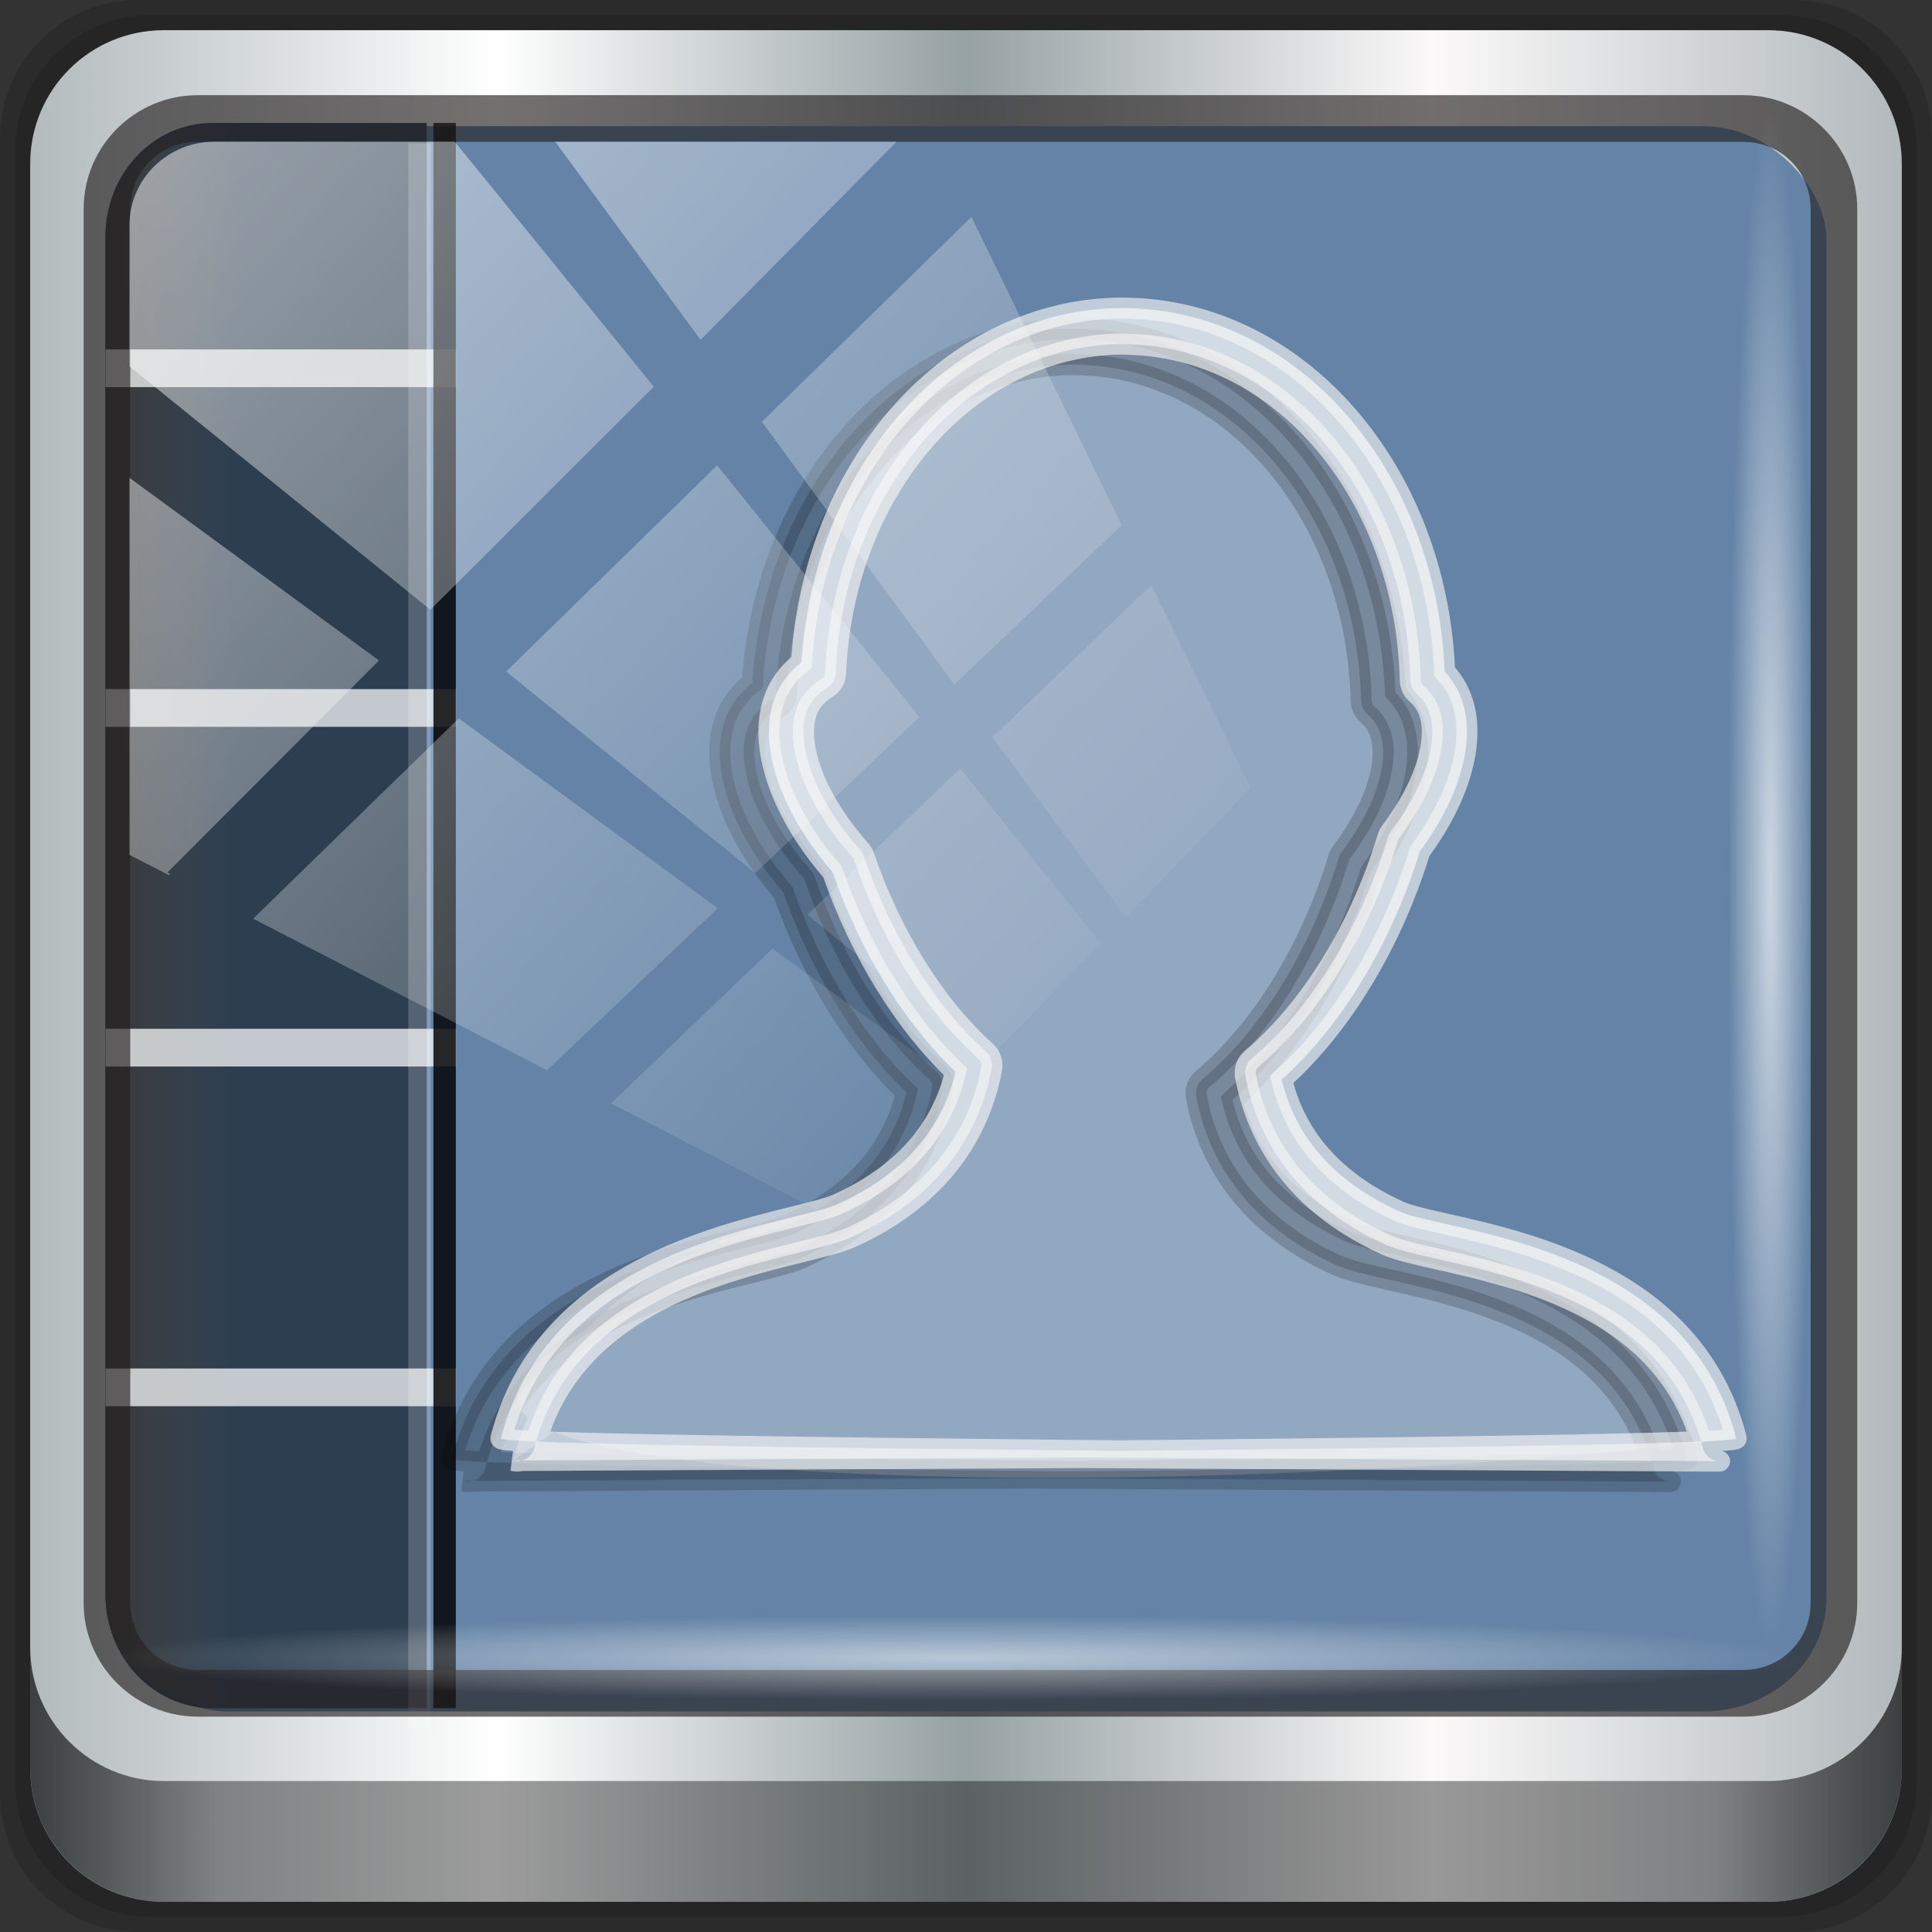 <?xml version="1.0" encoding="UTF-8" standalone="no"?>
<!-- Created with Inkscape (http://www.inkscape.org/) -->

<svg
   xmlns:dc="http://purl.org/dc/elements/1.1/"
   xmlns:cc="http://creativecommons.org/ns#"
   xmlns:rdf="http://www.w3.org/1999/02/22-rdf-syntax-ns#"
   xmlns:svg="http://www.w3.org/2000/svg"
   xmlns="http://www.w3.org/2000/svg"
   xmlns:xlink="http://www.w3.org/1999/xlink"
   xmlns:sodipodi="http://sodipodi.sourceforge.net/DTD/sodipodi-0.dtd"
   xmlns:inkscape="http://www.inkscape.org/namespaces/inkscape"
   width="96"
   height="96"
   viewBox="0 0 96 96"
   version="1.1"
   id="svg1072"
   inkscape:version="0.92.2 5c3e80d, 2017-08-06"
   sodipodi:docname="adress-book-new.svg">
  <rect x="0" y="0" width="96" height="96" fill="#333333" stroke="none"/>
  <defs
     id="defs1066">
    <linearGradient
       y2="47"
       x2="90"
       y1="47"
       x1="6"
       gradientTransform="matrix(1.107,0,0,1.107,-4.994,-3.621)"
       gradientUnits="userSpaceOnUse"
       id="linearGradient4071"
       xlink:href="#linearGradient6139-0"
       inkscape:collect="always" />
    <linearGradient
       id="linearGradient6139-0">
      <stop
         style="stop-color:#b2babc;stop-opacity:1"
         offset="0"
         id="stop6141-2" />
      <stop
         id="stop6151-0"
         offset="0.25"
         style="stop-color:#ffffff;stop-opacity:1;" />
      <stop
         id="stop6147-1"
         offset="0.5"
         style="stop-color:#96a1a4;stop-opacity:1" />
      <stop
         style="stop-color:#fbf9f9;stop-opacity:1;"
         offset="0.75"
         id="stop6149-4" />
      <stop
         style="stop-color:#b2b9bc;stop-opacity:1"
         offset="1"
         id="stop6143-4" />
    </linearGradient>
    <linearGradient
       gradientUnits="userSpaceOnUse"
       y2="88.172"
       x2="94.5"
       y1="88.172"
       x1="1.5"
       id="linearGradient4129"
       xlink:href="#linearGradient3832-0-6-1-1"
       inkscape:collect="always"
       gradientTransform="translate(0.149,0.415)" />
    <linearGradient
       id="linearGradient3832-0-6-1-1">
      <stop
         id="stop3834-6-3-7-1"
         offset="0"
         style="stop-color:#000000;stop-opacity:1;" />
      <stop
         style="stop-color:#000000;stop-opacity:0.588;"
         offset="0.1"
         id="stop3872-2-4" />
      <stop
         id="stop3844-6-2-7-6"
         offset="0.9"
         style="stop-color:#000000;stop-opacity:0.588;" />
      <stop
         id="stop3836-5-0-2-9"
         offset="1"
         style="stop-color:#000000;stop-opacity:1;" />
    </linearGradient>
    <radialGradient
       r="43.199"
       fy="44.893"
       fx="13.948"
       cy="44.893"
       cx="13.948"
       gradientTransform="matrix(0.975,0,0,0.049,34.048,80.582)"
       gradientUnits="userSpaceOnUse"
       id="radialGradient7462"
       xlink:href="#linearGradient3737"
       inkscape:collect="always" />
    <linearGradient
       id="linearGradient3737">
      <stop
         id="stop3739"
         style="stop-color:#ffffff;stop-opacity:1"
         offset="0" />
      <stop
         id="stop3741"
         style="stop-color:#ffffff;stop-opacity:0"
         offset="1" />
    </linearGradient>
    <radialGradient
       r="43.199"
       fy="44.893"
       fx="13.948"
       cy="44.893"
       cx="13.948"
       gradientTransform="matrix(0.888,0,0,0.049,31.96,-90.317)"
       gradientUnits="userSpaceOnUse"
       id="radialGradient7464"
       xlink:href="#linearGradient3737"
       inkscape:collect="always" />
    <linearGradient
       y2="14.514"
       x2="50.528"
       y1="-28.642"
       x1="2.771"
       gradientUnits="userSpaceOnUse"
       id="linearGradient4767"
       xlink:href="#linearGradient3737"
       inkscape:collect="always" />
    <clipPath
       clipPathUnits="userSpaceOnUse"
       id="clipPath4156-4-1">
      <path
         style="opacity:0.6;fill:#ffffff;fill-opacity:1;stroke:none"
         d="m 27.046,-55.695 -14.214,13.321 h 0.061 l 15.653,21.771 10.231,-10.546 C 38.562,-32.302 27.468,-54.819 27.046,-55.695 Z M 9.647,-39.383 -5.241,-25.321 15.988,-7.806 26.372,-18.383 Z m 31.491,12.951 -9.741,9.714 8.945,12.458 7.781,-7.555 z m -49.84,4.379 -13.754,12.982 26.283,13.846 0.061,-0.062 -0.123,-0.062 L 13.599,-5.401 -8.702,-22.053 Z m 38.015,7.401 -9.803,9.775 11.579,9.559 7.628,-7.401 -8.669,-11.009 z m 20.187,5.674 -7.383,7.216 6.188,8.542 5.82,-6.137 z m -32.195,6.322 -9.557,9.498 13.662,7.185 7.934,-7.678 z m 23.312,2.374 -7.107,6.938 8.363,6.907 5.361,-5.674 -0.061,-0.092 -0.092,0.123 -6.464,-8.203 z m -8.73,8.542 -7.505,7.339 10.354,5.458 c 1.397,-1.321 5.675,-6.123 5.851,-6.322 z"
         id="path4158-0-8"
         inkscape:connector-curvature="0" />
    </clipPath>
    <linearGradient
       id="linearGradient3294">
      <stop
         id="stop3296"
         style="stop-color:#383838;stop-opacity:1;"
         offset="0" />
      <stop
         id="stop3298"
         style="stop-color:#494949;stop-opacity:0;"
         offset="1" />
    </linearGradient>
    <linearGradient
       inkscape:collect="always"
       xlink:href="#linearGradient3294"
       id="linearGradient4120"
       gradientUnits="userSpaceOnUse"
       gradientTransform="matrix(1.018,0,0,0.938,0.302,-13.47)"
       x1="5"
       y1="64"
       x2="11.227"
       y2="64" />
  </defs>
  <sodipodi:namedview
     id="base"
     pagecolor="#ffffff"
     bordercolor="#666666"
     borderopacity="1.0"
     inkscape:pageopacity="0.0"
     inkscape:pageshadow="2"
     inkscape:zoom="8.25"
     inkscape:cx="47.999999"
     inkscape:cy="47.999973"
     inkscape:document-units="px"
     inkscape:current-layer="g2574"
     showgrid="false"
     inkscape:showpageshadow="false"
     units="px"
     inkscape:lockguides="true"
     inkscape:window-width="1280"
     inkscape:window-height="972"
     inkscape:window-x="0"
     inkscape:window-y="23"
     inkscape:window-maximized="1">
    <sodipodi:guide
       position="0,0"
       orientation="0,96"
       id="guide1621"
       inkscape:locked="true" />
    <sodipodi:guide
       position="96,0"
       orientation="-96,0"
       id="guide1623"
       inkscape:locked="true" />
    <sodipodi:guide
       position="96,96"
       orientation="0,-96"
       id="guide1625"
       inkscape:locked="true" />
    <sodipodi:guide
       position="0,96"
       orientation="96,0"
       id="guide1627"
       inkscape:locked="true" />
  </sodipodi:namedview>
  <g
     inkscape:label="Livello 1"
     inkscape:groupmode="layer"
     id="layer1"
     transform="translate(0,-1026.52)">
    <g
       transform="translate(-0.149,1026.105)"
       style="display:inline"
       id="g2574">
      <path
         inkscape:connector-curvature="0"
         id="path3288"
         d="M 89.292,0.415 H 7.006 c -3.799,0 -6.857,3.058 -6.857,6.857 V 89.558 c 0,3.799 3.058,6.857 6.857,6.857 H 89.292 c 3.799,0 6.857,-3.058 6.857,-6.857 V 7.272 c 0,-3.799 -3.058,-6.857 -6.857,-6.857 z"
         style="display:inline;opacity:0.15;fill:#000000;fill-opacity:1;fill-rule:nonzero;stroke:none" />
      <path
         style="display:inline;opacity:0.15;fill:#000000;fill-opacity:1;fill-rule:nonzero;stroke:none"
         d="M 88.649,1.165 H 7.649 c -3.739,0 -6.75,3.01 -6.75,6.75 V 88.915 c 0,3.74 3.011,6.75 6.75,6.75 H 88.649 c 3.74,0 6.75,-3.01 6.75,-6.75 V 7.915 c 0,-3.739 -3.01,-6.75 -6.75,-6.75 z"
         id="path4085"
         inkscape:connector-curvature="0" />
      <path
         inkscape:connector-curvature="0"
         id="rect4251-1"
         d="M 88.006,1.915 H 8.292 c -3.68,0 -6.643,2.963 -6.643,6.643 V 88.272 c 0,3.68 2.963,6.643 6.643,6.643 H 88.006 c 3.68,0 6.643,-2.963 6.643,-6.643 V 8.558 c 0,-3.68 -2.963,-6.643 -6.643,-6.643 z"
         style="display:inline;fill:url(#linearGradient4071);fill-opacity:1;fill-rule:nonzero;stroke:none" />
      <rect
         width="85.514"
         height="78.769"
         rx="6.108"
         ry="5.626"
         x="5.392"
         y="6.685"
         id="rect2419"
         style="fill:#6483a6;fill-opacity:1;fill-rule:nonzero;stroke:none;stroke-width:0.977" />
      <path
         inkscape:connector-curvature="0"
         id="path873"
         style="fill:#f6f6f6;fill-opacity:0.312;stroke:none;stroke-width:1.045;stroke-miterlimit:4;stroke-dasharray:none;stroke-opacity:0.639"
         d="m 25.648,72.987 c 20.055,-13.901 -3.687,-5.516 0.771,-2.104 5.035,3.855 37.99,3.673 60,1.005 C 84.399,64.033 76.327,62.211 71.992,61.234 70.986,61.006 70.118,60.811 69.695,60.618 c -3.197,-1.447 -5.167,-3.651 -5.863,-6.563 2.969,-2.655 5.452,-6.752 6.872,-11.347 1.508,-2.041 2.336,-4.143 2.336,-5.939 0,-1.198 -0.371,-2.197 -1.107,-2.978 C 71.524,23.757 64.65,15.855 56.119,15.728 l -0.256,-0.004 c -8.376,0.047 -15.28,7.741 -15.883,17.602 -1.076,0.824 -1.623,1.979 -1.623,3.445 0,2.118 1.15,4.652 3.163,6.976 1.391,3.98 3.546,7.478 6.113,9.925 -0.693,2.922 -2.664,5.134 -5.868,6.582 -0.414,0.188 -1.239,0.394 -2.195,0.63 -4.368,1.082 -11.886,4.192 -13.922,12.103 13.646,-3.643 13.329,-3.609 0,0 z"
         sodipodi:nodetypes="cscccccsccccscccccc" />
      <path
         inkscape:connector-curvature="0"
         id="path4986"
         style="fill:#080808;fill-opacity:0.184;stroke:#080808;stroke-width:1.045;stroke-miterlimit:4;stroke-dasharray:none;stroke-opacity:0.184"
         d="m 23.205,74.005 c 0.461,0.12 0.932,-0.158 1.052,-0.634 1.77,-6.881 8.966,-8.665 13.267,-9.732 1.078,-0.267 1.929,-0.478 2.482,-0.727 4.899,-2.215 6.496,-5.778 6.974,-8.378 0.058,-0.313 -0.05,-0.636 -0.284,-0.847 -2.551,-2.294 -4.703,-5.737 -6.061,-9.698 -0.038,-0.113 -0.098,-0.217 -0.177,-0.306 -1.796,-2.034 -2.828,-4.185 -2.828,-5.898 0,-1.001 0.363,-1.672 1.179,-2.179 0.249,-0.156 0.406,-0.43 0.418,-0.731 0.38,-9.121 6.616,-16.302 14.265,-16.348 0.009,0 0.175,0.013 0.184,0.013 7.687,0.111 13.884,7.445 14.106,16.696 0.007,0.256 0.117,0.496 0.306,0.661 0.538,0.475 0.789,1.076 0.789,1.893 0,1.434 -0.734,3.198 -2.064,4.964 -0.064,0.084 -0.112,0.181 -0.144,0.283 -1.375,4.541 -3.844,8.55 -6.769,11.003 -0.248,0.208 -0.364,0.541 -0.306,0.865 0.478,2.598 2.075,6.16 6.974,8.378 0.579,0.261 1.478,0.466 2.618,0.722 4.258,0.96 11.383,2.57 13.131,9.368 0.103,0.399 0.45,0.663 0.829,0.663 0.074,0 -48.459,-0.265 -48.383,-0.285 0.459,-0.129 49.337,-0.365 49.215,-0.843 C 81.956,65.05 73.884,63.229 69.549,62.252 68.544,62.024 67.675,61.829 67.253,61.636 64.055,60.189 62.086,57.985 61.389,55.073 c 2.969,-2.655 5.452,-6.752 6.872,-11.347 1.508,-2.041 2.336,-4.143 2.336,-5.939 0,-1.198 -0.371,-2.197 -1.107,-2.978 C 69.082,24.774 62.208,16.872 53.677,16.745 l -0.256,-0.004 c -8.376,0.047 -15.28,7.741 -15.883,17.602 -1.076,0.824 -1.623,1.979 -1.623,3.445 0,2.118 1.15,4.652 3.163,6.976 1.391,3.98 3.546,7.478 6.113,9.925 -0.693,2.922 -2.664,5.134 -5.868,6.582 -0.414,0.188 -1.239,0.394 -2.195,0.63 -4.368,1.082 -12.495,3.096 -14.53,11.007 -0.122,0.478 48.878,0.712 49.337,0.841 z" />
      <path
         d="m 25.648,72.987 c 0.461,0.12 0.932,-0.158 1.052,-0.634 1.77,-6.881 8.966,-8.665 13.267,-9.732 1.078,-0.267 1.929,-0.478 2.482,-0.727 4.899,-2.215 6.496,-5.778 6.974,-8.378 0.058,-0.313 -0.05,-0.636 -0.284,-0.847 -2.551,-2.294 -4.703,-5.737 -6.061,-9.698 -0.038,-0.113 -0.098,-0.217 -0.177,-0.306 -1.796,-2.034 -2.828,-4.185 -2.828,-5.898 0,-1.001 0.363,-1.672 1.179,-2.179 0.249,-0.156 0.406,-0.43 0.418,-0.731 0.38,-9.121 6.616,-16.302 14.265,-16.348 0.009,0 0.175,0.013 0.184,0.013 7.687,0.111 13.884,7.445 14.106,16.696 0.007,0.256 0.117,0.496 0.306,0.661 0.538,0.475 0.789,1.076 0.789,1.893 0,1.434 -0.734,3.198 -2.064,4.964 -0.064,0.084 -0.112,0.181 -0.144,0.283 -1.375,4.541 -3.844,8.55 -6.769,11.003 -0.248,0.208 -0.364,0.541 -0.306,0.865 0.478,2.598 2.075,6.16 6.974,8.378 0.579,0.261 1.478,0.466 2.618,0.722 4.258,0.96 11.383,2.57 13.131,9.368 0.103,0.399 0.45,0.663 0.829,0.663 0.074,0 -48.459,-0.265 -48.383,-0.285 0.459,-0.129 49.337,-0.365 49.215,-0.843 C 84.399,64.033 76.327,62.211 71.992,61.234 70.986,61.006 70.118,60.811 69.695,60.618 c -3.197,-1.447 -5.167,-3.651 -5.863,-6.563 2.969,-2.655 5.452,-6.752 6.872,-11.347 1.508,-2.041 2.336,-4.143 2.336,-5.939 0,-1.198 -0.371,-2.197 -1.107,-2.978 C 71.524,23.757 64.65,15.855 56.119,15.728 l -0.256,-0.004 c -8.376,0.047 -15.28,7.741 -15.883,17.602 -1.076,0.824 -1.623,1.979 -1.623,3.445 0,2.118 1.15,4.652 3.163,6.976 1.391,3.98 3.546,7.478 6.113,9.925 -0.693,2.922 -2.664,5.134 -5.868,6.582 -0.414,0.188 -1.239,0.394 -2.195,0.63 -4.368,1.082 -12.495,3.096 -14.53,11.007 -0.122,0.478 48.878,0.712 49.337,0.841 z"
         style="fill:#f6f6f6;fill-opacity:0.641;stroke:#f6f6f6;stroke-width:1.045;stroke-miterlimit:4;stroke-dasharray:none;stroke-opacity:0.639"
         id="path4988"
         inkscape:connector-curvature="0" />
      <path
         d="m 10.712,6.524 c -2.947,0 -5.32,2.509 -5.32,5.626 v 67.516 c 0,3.117 2.373,5.626 5.32,5.626 H 21.352 V 6.524 Z"
         inkscape:connector-curvature="0"
         id="rect3170"
         style="display:inline;fill:#2c3e50;fill-opacity:1;fill-rule:nonzero;stroke:none;stroke-width:0.977" />
      <path
         d="m 11.5,6.524 c -3.384,0 -6.108,2.509 -6.108,5.626 v 67.516 c 0,3.117 2.724,5.626 6.108,5.626 h 9.289 V 6.524 Z"
         inkscape:connector-curvature="0"
         id="path3292"
         style="display:inline;fill:url(#linearGradient4120);fill-opacity:1;fill-rule:nonzero;stroke:none;stroke-width:0.977" />
      <path
         style="fill:#fbfcfc;fill-opacity:0.728;fill-rule:nonzero;stroke:none;stroke-width:0.953"
         d="M 5.392,17.777 H 22.809 v 1.875 H 5.392 Z"
         id="rect3246"
         inkscape:connector-curvature="0" />
      <path
         style="fill:#fbfcfc;fill-opacity:0.728;fill-rule:nonzero;stroke:none;stroke-width:0.953"
         d="M 5.392,34.656 H 22.809 v 1.875 H 5.392 Z"
         id="rect3911"
         inkscape:connector-curvature="0" />
      <path
         style="fill:#fbfcfc;fill-opacity:0.728;fill-rule:nonzero;stroke:none;stroke-width:0.953"
         d="M 5.392,68.414 H 22.809 v 1.875 H 5.392 Z"
         id="rect3921"
         inkscape:connector-curvature="0" />
      <path
         style="fill:#fbfcfc;fill-opacity:0.728;fill-rule:nonzero;stroke:none;stroke-width:0.953"
         d="M 5.392,51.535 H 22.809 v 1.875 H 5.392 Z"
         id="rect3931"
         inkscape:connector-curvature="0" />
      <path
         inkscape:connector-curvature="0"
         id="rect3941"
         d="m 20.435,7.537 h 1.114 V 86.306 h -1.114 z"
         style="opacity:0.188;fill:#ffffff;fill-opacity:1;stroke:none;stroke-width:0.977" />
      <path
         inkscape:connector-curvature="0"
         id="rect3943"
         d="m 21.685,6.524 h 1.114 V 85.293 h -1.114 z"
         style="opacity:0.826;fill:#000000;fill-opacity:1;stroke:none;stroke-width:0.977" />
      <path
         style="color:#000000;font-style:normal;font-variant:normal;font-weight:normal;font-stretch:normal;font-size:medium;line-height:normal;font-family:Sans;-inkscape-font-specification:Sans;text-indent:0;text-align:start;text-decoration:none;text-decoration-line:none;letter-spacing:normal;word-spacing:normal;text-transform:none;writing-mode:lr-tb;direction:ltr;baseline-shift:baseline;text-anchor:start;display:inline;overflow:visible;visibility:visible;fill:#241f1f;fill-opacity:0.633;stroke:none;stroke-width:2.376;marker:none;enable-background:accumulate"
         d="m 9.974,5.144 c -3.117,0 -5.668,2.54 -5.668,5.646 v 69.278 c 0,3.106 2.551,5.646 5.668,5.646 H 86.766 c 3.117,0 5.668,-2.54 5.668,-5.646 V 10.79 c 0,-3.106 -2.551,-5.646 -5.668,-5.646 z m 0,2.319 H 86.766 c 1.888,0 3.352,1.48 3.352,3.327 v 69.278 c 0,1.846 -1.464,3.327 -3.352,3.327 H 9.974 c -1.888,0 -3.352,-1.48 -3.352,-3.327 V 10.79 c 0,-1.846 1.464,-3.327 3.352,-3.327 z"
         id="path4989"
         inkscape:connector-curvature="0" />
      <path
         id="path4118"
         d="m 1.649,82.259 v 6 c 0,3.68 2.976,6.656 6.656,6.656 H 87.993 c 3.68,0 6.656,-2.976 6.656,-6.656 v -6 c 0,3.68 -2.976,6.656 -6.656,6.656 H 8.305 c -3.68,0 -6.656,-2.976 -6.656,-6.656 z"
         style="display:inline;opacity:0.658;fill:url(#linearGradient4129);fill-opacity:1;fill-rule:nonzero;stroke:none"
         inkscape:connector-curvature="0" />
      <rect
         ry="4.25"
         rx="0"
         y="80.665"
         x="5.524"
         height="4.25"
         width="84.25"
         id="rect4131"
         style="opacity:0.55;fill:url(#radialGradient7462);fill-opacity:1;stroke:none" />
      <rect
         transform="rotate(90)"
         style="opacity:0.669;fill:url(#radialGradient7464);fill-opacity:1;stroke:none"
         id="rect4141"
         width="76.75"
         height="4.25"
         x="5.975"
         y="-90.234"
         rx="0"
         ry="4.25" />
      <rect
         clip-path="url(#clipPath4156-4-1)"
         ry="3.957"
         rx="3.957"
         y="-30"
         x="2"
         height="69.024"
         width="75.966"
         id="rect4146"
         style="opacity:0.508;fill:url(#linearGradient4767);fill-opacity:1;stroke:none"
         transform="matrix(1.069,0,0,1.048,4.444,38.894)" />
    </g>
  </g>
</svg>
